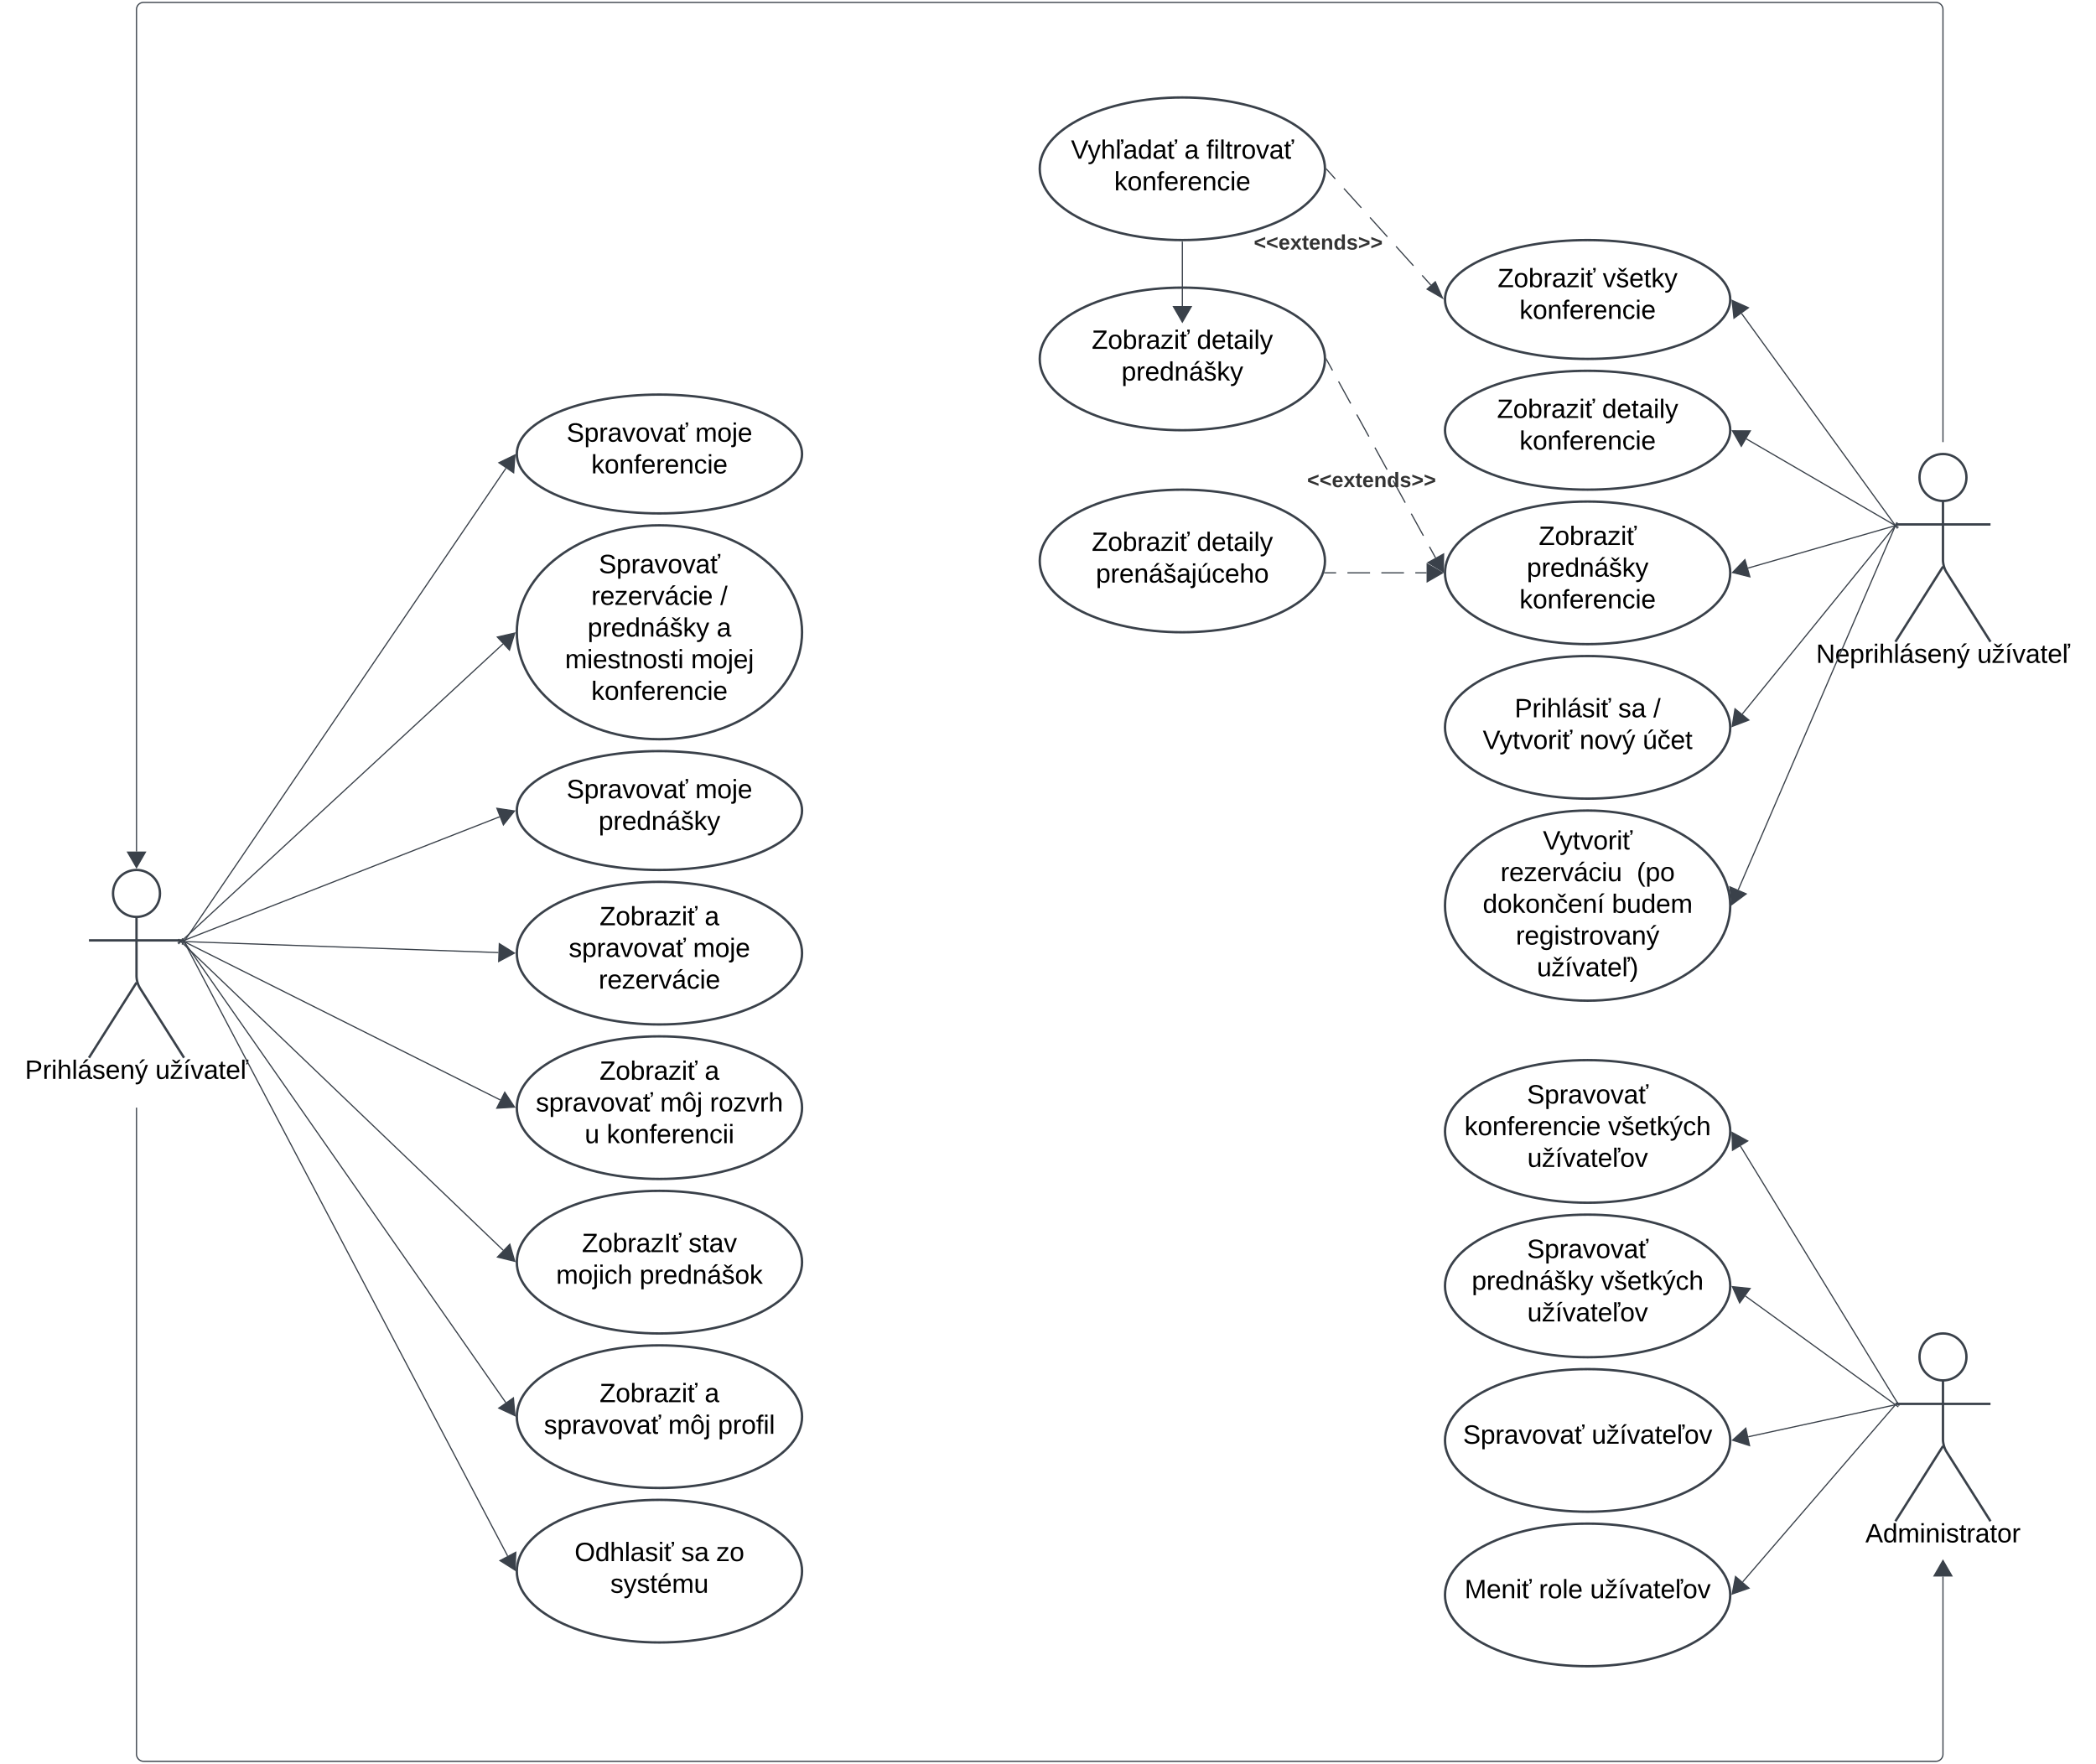 <svg xmlns="http://www.w3.org/2000/svg" xmlns:xlink="http://www.w3.org/1999/xlink" xmlns:lucid="lucid" width="1763.62" height="1484"><g transform="translate(-65.142 -468)" lucid:page-tab-id="0_0"><path d="M1521 720c0 27.6-53.73 50-120 50-66.27 0-120-22.4-120-50s53.73-50 120-50c66.27 0 120 22.4 120 50z" stroke="#3a414a" stroke-width="2" fill-opacity="0"/><use xlink:href="#a" transform="matrix(1,0,0,1,1281,670) translate(44.326 39.653)"/><use xlink:href="#b" transform="matrix(1,0,0,1,1281,670) translate(132.721 39.653)"/><use xlink:href="#c" transform="matrix(1,0,0,1,1281,670) translate(62.659 66.319)"/><path d="M199.75 1219.75c0 10.9-8.84 19.75-19.75 19.75-10.9 0-19.75-8.84-19.75-19.75 0-10.9 8.84-19.75 19.75-19.75 10.9 0 19.75 8.84 19.75 19.75z" stroke="#3a414a" stroke-width="2" fill-opacity="0"/><path d="M180 1239.5v49.3a20.7 20.7 0 0 0 3.2 11.07L220 1358m-40-63.2l-40 63.2m0-98.75h80" stroke="#3a414a" stroke-width="2" fill="none"/><path d="M140 1206a6 6 0 0 1 6-6h68a6 6 0 0 1 6 6v168a6 6 0 0 1-6 6h-68a6 6 0 0 1-6-6z" fill="none"/><use xlink:href="#d" transform="matrix(1,0,0,1,60,1358) translate(26.142 17.778)"/><use xlink:href="#e" transform="matrix(1,0,0,1,60,1358) translate(135.833 17.778)"/><path d="M180 1400.5V1944a6 6 0 0 0 6 6h1508a6 6 0 0 0 6-6v-149.5M180 1400.5v-.5" stroke="#3a414a" fill="none"/><path d="M1700 1781l7.5 13h-15z" stroke="#3a414a" fill="#3a414a"/><path d="M1719.75 1609.75c0 10.9-8.84 19.75-19.75 19.75-10.9 0-19.75-8.84-19.75-19.75 0-10.9 8.84-19.75 19.75-19.75 10.9 0 19.75 8.84 19.75 19.75z" stroke="#3a414a" stroke-width="2" fill-opacity="0"/><path d="M1700 1629.5v49.3a20.7 20.7 0 0 0 3.2 11.07L1740 1748m-40-63.2l-40 63.2m0-98.75h80" stroke="#3a414a" stroke-width="2" fill="none"/><path d="M1660 1596a6 6 0 0 1 6-6h68a6 6 0 0 1 6 6v168a6 6 0 0 1-6 6h-68a6 6 0 0 1-6-6z" fill="none"/><use xlink:href="#f" transform="matrix(1,0,0,1,1580,1748) translate(54.722 17.778)"/><path d="M1700 839.5V476a6 6 0 0 0-6-6H186a6 6 0 0 0-6 6v708.5M1700 839.5v.5" stroke="#3a414a" fill="none"/><path d="M180 1198l-7.5-13h15z" stroke="#3a414a" fill="#3a414a"/><path d="M1719.75 869.75c0 10.9-8.84 19.75-19.75 19.75-10.9 0-19.75-8.84-19.75-19.75 0-10.9 8.84-19.75 19.75-19.75 10.9 0 19.75 8.84 19.75 19.75z" stroke="#3a414a" stroke-width="2" fill-opacity="0"/><path d="M1700 889.5v49.3a20.7 20.7 0 0 0 3.2 11.07L1740 1008m-40-63.2l-40 63.2m0-98.75h80" stroke="#3a414a" stroke-width="2" fill="none"/><path d="M1660 856a6 6 0 0 1 6-6h68a6 6 0 0 1 6 6v168a6 6 0 0 1-6 6h-68a6 6 0 0 1-6-6z" fill="none"/><use xlink:href="#g" transform="matrix(1,0,0,1,1580,1008) translate(13.21 17.778)"/><use xlink:href="#e" transform="matrix(1,0,0,1,1580,1008) translate(148.765 17.778)"/><path d="M1180 610c0 33.14-53.73 60-120 60-66.27 0-120-26.86-120-60s53.73-60 120-60c66.27 0 120 26.86 120 60z" stroke="#3a414a" stroke-width="2" fill-opacity="0"/><use xlink:href="#h" transform="matrix(1,0,0,1,940,550) translate(26.24 51.528)"/><use xlink:href="#i" transform="matrix(1,0,0,1,940,550) translate(121.672 51.528)"/><use xlink:href="#j" transform="matrix(1,0,0,1,940,550) translate(140.19 51.528)"/><use xlink:href="#k" transform="matrix(1,0,0,1,940,550) translate(62.659 78.194)"/><path d="M1659.7 909.85l-129.2-178.12" stroke="#3a414a" fill="none"/><path d="M1660 910.25h.6l1.55 2.15-.77.56-2.07-2.85.7-.48z" stroke="#3a414a" stroke-width=".05" fill="#3a414a"/><path d="M1522.6 720.8l13.7 6.12-12.16 8.8z" stroke="#3a414a" fill="#3a414a"/><path d="M1269.04 707.82l-7.3-8.12m-7.32-8.12l-14.62-16.24m-7.3-8.12l-14.62-16.24m-7.3-8.13l-14.63-16.24m-7.3-8.1l-7.32-8.13" stroke="#3a414a" fill="none"/><path d="M1278.92 718.8l-13-7.5 6.9-6.2z" stroke="#3a414a" fill="#3a414a"/><path d="M1181.7 610.06l-.7.64V609.27z" stroke="#3a414a" stroke-width=".05" fill="#3a414a"/><use xlink:href="#l" transform="matrix(1,0,0,1,1120.12,663.77) translate(0 14.222)"/><path d="M1521 830c0 27.6-53.73 50-120 50-66.27 0-120-22.4-120-50s53.73-50 120-50c66.27 0 120 22.4 120 50z" stroke="#3a414a" stroke-width="2" fill-opacity="0"/><use xlink:href="#m" transform="matrix(1,0,0,1,1281,780) translate(43.77 39.653)"/><use xlink:href="#n" transform="matrix(1,0,0,1,1281,780) translate(132.165 39.653)"/><use xlink:href="#k" transform="matrix(1,0,0,1,1281,780) translate(62.659 66.319)"/><path d="M1521 950c0 33.14-53.73 60-120 60-66.27 0-120-26.86-120-60s53.73-60 120-60c66.27 0 120 26.86 120 60z" stroke="#3a414a" stroke-width="2" fill-opacity="0"/><use xlink:href="#o" transform="matrix(1,0,0,1,1281,890) translate(78.894 36.528)"/><use xlink:href="#p" transform="matrix(1,0,0,1,1281,890) translate(68.801 63.194)"/><use xlink:href="#k" transform="matrix(1,0,0,1,1281,890) translate(62.659 89.861)"/><path d="M1659.57 910l-125.04-72.72" stroke="#3a414a" fill="none"/><path d="M1660 909.7v.55h.94l1.9 1.1-.48.82-3.04-1.77.48-.82z" stroke="#3a414a" stroke-width=".05" fill="#3a414a"/><path d="M1522.87 830.5l15 .05-7.55 12.97z" stroke="#3a414a" fill="#3a414a"/><path d="M1659.52 910.4l-123.6 35.6" stroke="#3a414a" fill="none"/><path d="M1660 910.25h1.72l-2.08.6-.26-.9.62-.2z" stroke="#3a414a" stroke-width=".05" fill="#3a414a"/><path d="M1522.96 949.72l10.4-10.8 4.16 14.42z" stroke="#3a414a" fill="#3a414a"/><path d="M1180 770c0 33.14-53.73 60-120 60-66.27 0-120-26.86-120-60s53.73-60 120-60c66.27 0 120 26.86 120 60z" stroke="#3a414a" stroke-width="2" fill-opacity="0"/><use xlink:href="#m" transform="matrix(1,0,0,1,940,710) translate(43.77 51.528)"/><use xlink:href="#n" transform="matrix(1,0,0,1,940,710) translate(132.165 51.528)"/><use xlink:href="#q" transform="matrix(1,0,0,1,940,710) translate(68.801 78.194)"/><path d="M1181.24 770.44l5.1 9.27m5.1 9.28l10.2 18.54m5.1 9.27l10.2 18.53m5.1 9.27l10.2 18.54m5.1 9.27l10.18 18.55m5.1 9.27l10.2 18.54m5.1 9.27l5.1 9.27" stroke="#3a414a" fill="none"/><path d="M1181.66 770.22l-.67.37v-1.27l-.02-.36z" stroke="#3a414a" stroke-width=".05" fill="#3a414a"/><path d="M1279.52 949.12l-12.83-7.76 13.13-7.23z" stroke="#3a414a" fill="#3a414a"/><path d="M1160 864.67a6 6 0 0 1 6-6h106.5a6 6 0 0 1 6 6V884a6 6 0 0 1-6 6H1166a6 6 0 0 1-6-6z" fill-opacity="0"/><use xlink:href="#l" transform="matrix(1,0,0,1,1165,863.667) translate(0 14.222)"/><path d="M1180 940c0 33.14-53.73 60-120 60-66.27 0-120-26.86-120-60s53.73-60 120-60c66.27 0 120 26.86 120 60z" stroke="#3a414a" stroke-width="2" fill-opacity="0"/><use xlink:href="#m" transform="matrix(1,0,0,1,940,880) translate(43.77 51.528)"/><use xlink:href="#n" transform="matrix(1,0,0,1,940,880) translate(132.165 51.528)"/><use xlink:href="#r" transform="matrix(1,0,0,1,940,880) translate(47.227 78.194)"/><path d="M1179.9 950h9.5m9.5 0h19.04m9.5 0h19.04m9.52 0h9.5" stroke="#3a414a" fill="none"/><path d="M1179.9 950.48h-.67l.3-.96h.37z" stroke="#3a414a" stroke-width=".05" fill="#3a414a"/><path d="M1279 950l-13 7.5v-15z" stroke="#3a414a" fill="#3a414a"/><path d="M1521 1080c0 33.14-53.73 60-120 60-66.27 0-120-26.86-120-60s53.73-60 120-60c66.27 0 120 26.86 120 60z" stroke="#3a414a" stroke-width="2" fill-opacity="0"/><use xlink:href="#s" transform="matrix(1,0,0,1,1281,1020) translate(58.554 51.528)"/><use xlink:href="#t" transform="matrix(1,0,0,1,1281,1020) translate(145.653 51.528)"/><use xlink:href="#u" transform="matrix(1,0,0,1,1281,1020) translate(175.283 51.528)"/><use xlink:href="#v" transform="matrix(1,0,0,1,1281,1020) translate(31.733 78.194)"/><use xlink:href="#w" transform="matrix(1,0,0,1,1281,1020) translate(113.215 78.194)"/><use xlink:href="#x" transform="matrix(1,0,0,1,1281,1020) translate(166.301 78.194)"/><path d="M1531.14 1068.76l128.54-158.12" stroke="#3a414a" fill="none"/><path d="M1522.63 1079.22l2.38-14.8 11.64 9.45z" stroke="#3a414a" fill="#3a414a"/><path d="M1660 910.25h.6l-.55.7-.74-.6.7-.85zm2.26-2.03l-.02.03H1661l.52-.63z" stroke="#3a414a" stroke-width=".05" fill="#3a414a"/><path d="M740 1660c0 33.14-53.73 60-120 60-66.27 0-120-26.86-120-60s53.73-60 120-60c66.27 0 120 26.86 120 60z" stroke="#3a414a" stroke-width="2" fill-opacity="0"/><use xlink:href="#y" transform="matrix(1,0,0,1,500,1600) translate(69.635 47.778)"/><use xlink:href="#z" transform="matrix(1,0,0,1,500,1600) translate(158.03 47.778)"/><use xlink:href="#A" transform="matrix(1,0,0,1,500,1600) translate(22.814 74.444)"/><use xlink:href="#B" transform="matrix(1,0,0,1,500,1600) translate(127.382 74.444)"/><use xlink:href="#C" transform="matrix(1,0,0,1,500,1600) translate(169.233 74.444)"/><path d="M740 1790c0 33.14-53.73 60-120 60-66.27 0-120-26.86-120-60s53.73-60 120-60c66.27 0 120 26.86 120 60z" stroke="#3a414a" stroke-width="2" fill-opacity="0"/><use xlink:href="#D" transform="matrix(1,0,0,1,500,1730) translate(48.616 51.528)"/><use xlink:href="#t" transform="matrix(1,0,0,1,500,1730) translate(138.307 51.528)"/><use xlink:href="#E" transform="matrix(1,0,0,1,500,1730) translate(167.937 51.528)"/><use xlink:href="#F" transform="matrix(1,0,0,1,500,1730) translate(78.678 78.194)"/><path d="M1521 1230c0 44.18-53.73 80-120 80-66.27 0-120-35.82-120-80s53.73-80 120-80c66.27 0 120 35.82 120 80z" stroke="#3a414a" stroke-width="2" fill-opacity="0"/><use xlink:href="#G" transform="matrix(1,0,0,1,1281,1150) translate(82.351 32.778)"/><use xlink:href="#H" transform="matrix(1,0,0,1,1281,1150) translate(46.672 59.444)"/><use xlink:href="#I" transform="matrix(1,0,0,1,1281,1150) translate(161.301 59.444)"/><use xlink:href="#J" transform="matrix(1,0,0,1,1281,1150) translate(31.764 86.111)"/><use xlink:href="#K" transform="matrix(1,0,0,1,1281,1150) translate(140.406 86.111)"/><use xlink:href="#L" transform="matrix(1,0,0,1,1281,1150) translate(59.604 112.778)"/><use xlink:href="#M" transform="matrix(1,0,0,1,1281,1150) translate(77.32 139.444)"/><path d="M1527.74 1216.7l132.06-306" stroke="#3a414a" fill="none"/><path d="M1522.4 1229.08l-1.74-14.9 13.77 5.95z" stroke="#3a414a" fill="#3a414a"/><path d="M1660 910.25h.52l-.3.66-.86-.37.64-1.48zm1.63-2.57l-.25.57h-1.03l.4-.94z" stroke="#3a414a" stroke-width=".05" fill="#3a414a"/><path d="M490.7 1648.12l-270.4-387.46" stroke="#3a414a" fill="none"/><path d="M498.43 1659.18l-13.6-6.36 12.3-8.6z" stroke="#3a414a" fill="#3a414a"/><path d="M220.68 1260.4l-.78.54-.48-.7h.58v-.82zm-2.66-2.15l-.13-.2.77-.53.5.73z" stroke="#3a414a" stroke-width=".05" fill="#3a414a"/><path d="M492.25 1777.18l-272.02-516.5" stroke="#3a414a" fill="none"/><path d="M498.53 1789.12l-12.68-8 13.27-7z" stroke="#3a414a" fill="#3a414a"/><path d="M220.66 1260.48l-.84.44-.36-.67h.54v-1.02zm-2.25-2.23l-.22-.43.84-.45.46.88z" stroke="#3a414a" stroke-width=".05" fill="#3a414a"/><path d="M740 850c0 27.6-53.73 50-120 50-66.27 0-120-22.4-120-50s53.73-50 120-50c66.27 0 120 22.4 120 50z" stroke="#3a414a" stroke-width="2" fill-opacity="0"/><use xlink:href="#N" transform="matrix(1,0,0,1,500,800) translate(41.857 39.653)"/><use xlink:href="#O" transform="matrix(1,0,0,1,500,800) translate(150.128 39.653)"/><use xlink:href="#k" transform="matrix(1,0,0,1,500,800) translate(62.659 66.319)"/><path d="M740 1000c0 49.7-53.73 90-120 90-66.27 0-120-40.3-120-90s53.73-90 120-90c66.27 0 120 40.3 120 90z" stroke="#3a414a" stroke-width="2" fill-opacity="0"/><use xlink:href="#P" transform="matrix(1,0,0,1,500,910) translate(68.956 40.278)"/><use xlink:href="#Q" transform="matrix(1,0,0,1,500,910) translate(62.69 66.944)"/><use xlink:href="#u" transform="matrix(1,0,0,1,500,910) translate(171.147 66.944)"/><use xlink:href="#R" transform="matrix(1,0,0,1,500,910) translate(59.542 93.611)"/><use xlink:href="#z" transform="matrix(1,0,0,1,500,910) translate(168.122 93.611)"/><use xlink:href="#S" transform="matrix(1,0,0,1,500,910) translate(40.561 120.278)"/><use xlink:href="#T" transform="matrix(1,0,0,1,500,910) translate(146.548 120.278)"/><use xlink:href="#k" transform="matrix(1,0,0,1,500,910) translate(62.659 146.944)"/><path d="M740 1150c0 27.6-53.73 50-120 50-66.27 0-120-22.4-120-50s53.73-50 120-50c66.27 0 120 22.4 120 50z" stroke="#3a414a" stroke-width="2" fill-opacity="0"/><use xlink:href="#N" transform="matrix(1,0,0,1,500,1100) translate(41.857 39.653)"/><use xlink:href="#O" transform="matrix(1,0,0,1,500,1100) translate(150.128 39.653)"/><use xlink:href="#U" transform="matrix(1,0,0,1,500,1100) translate(68.801 66.319)"/><path d="M740 1530c0 33.14-53.73 60-120 60-66.27 0-120-26.86-120-60s53.73-60 120-60c66.27 0 120 26.86 120 60z" stroke="#3a414a" stroke-width="2" fill-opacity="0"/><use xlink:href="#V" transform="matrix(1,0,0,1,500,1470) translate(54.789 51.528)"/><use xlink:href="#W" transform="matrix(1,0,0,1,500,1470) translate(144.48 51.528)"/><use xlink:href="#X" transform="matrix(1,0,0,1,500,1470) translate(33.091 78.194)"/><use xlink:href="#Y" transform="matrix(1,0,0,1,500,1470) translate(103.277 78.194)"/><path d="M740 1270c0 33.14-53.73 60-120 60-66.27 0-120-26.86-120-60s53.73-60 120-60c66.27 0 120 26.86 120 60z" stroke="#3a414a" stroke-width="2" fill-opacity="0"/><g><use xlink:href="#y" transform="matrix(1,0,0,1,500,1210) translate(69.635 36.528)"/><use xlink:href="#z" transform="matrix(1,0,0,1,500,1210) translate(158.03 36.528)"/><use xlink:href="#A" transform="matrix(1,0,0,1,500,1210) translate(43.709 63.194)"/><use xlink:href="#O" transform="matrix(1,0,0,1,500,1210) translate(148.277 63.194)"/><use xlink:href="#Z" transform="matrix(1,0,0,1,500,1210) translate(68.863 89.861)"/></g><path d="M740 1400c0 33.14-53.73 60-120 60-66.27 0-120-26.86-120-60s53.73-60 120-60c66.27 0 120 26.86 120 60z" stroke="#3a414a" stroke-width="2" fill-opacity="0"/><g><use xlink:href="#y" transform="matrix(1,0,0,1,500,1340) translate(69.635 36.528)"/><use xlink:href="#z" transform="matrix(1,0,0,1,500,1340) translate(158.03 36.528)"/><use xlink:href="#A" transform="matrix(1,0,0,1,500,1340) translate(15.993 63.194)"/><use xlink:href="#B" transform="matrix(1,0,0,1,500,1340) translate(120.561 63.194)"/><use xlink:href="#aa" transform="matrix(1,0,0,1,500,1340) translate(162.412 63.194)"/><use xlink:href="#ab" transform="matrix(1,0,0,1,500,1340) translate(57.135 89.861)"/><use xlink:href="#ac" transform="matrix(1,0,0,1,500,1340) translate(75.653 89.861)"/></g><path d="M488.54 1519.98l-270.8-259.38" stroke="#3a414a" fill="none"/><path d="M498.28 1529.3l-14.57-3.56 10.38-10.83z" stroke="#3a414a" fill="#3a414a"/><path d="M217.76 1260.6l-2.53-2.42M486.04 1393.5l-265.6-133.03" stroke="#3a414a" fill="none"/><path d="M498.1 1399.55l-14.97.9 6.72-13.42z" stroke="#3a414a" fill="#3a414a"/><path d="M220.67 1260.06l-.42.84-1.3-.65H220v-.53z" stroke="#3a414a" stroke-width=".05" fill="#3a414a"/><path d="M484.52 1269.5l-264.02-9.23" stroke="#3a414a" fill="none"/><path d="M498 1269.96l-13.24 7.05.52-14.98z" stroke="#3a414a" fill="#3a414a"/><path d="M220.53 1259.8l-.03.94-3.5-.12v-.37h3v-.47z" stroke="#3a414a" stroke-width=".05" fill="#3a414a"/><path d="M485.5 1155.28l-267.64 104.8" stroke="#3a414a" fill="none"/><path d="M498.07 1150.37l-9.36 11.7-5.46-13.95z" stroke="#3a414a" fill="#3a414a"/><path d="M217.87 1260.06l-3.27 1.28M488.36 1009.84l-270.6 250.07" stroke="#3a414a" fill="none"/><path d="M498.27 1000.68l-4.45 14.32-10.2-11z" stroke="#3a414a" fill="#3a414a"/><path d="M217.77 1259.9l-2.58 2.4M490.85 861.98l-270.57 397.86" stroke="#3a414a" fill="none"/><path d="M498.44 850.83l-1.1 14.96-12.4-8.45z" stroke="#3a414a" fill="#3a414a"/><path d="M220.68 1260.1l-1.97 2.9-.78-.54 1.5-2.2h.58v-.63z" stroke="#3a414a" stroke-width=".05" fill="#3a414a"/><path d="M1521 1680c0 33.14-53.73 60-120 60-66.27 0-120-26.86-120-60s53.73-60 120-60c66.27 0 120 26.86 120 60z" stroke="#3a414a" stroke-width="2" fill-opacity="0"/><g><use xlink:href="#N" transform="matrix(1,0,0,1,1281,1620) translate(15.128 62.778)"/><use xlink:href="#ad" transform="matrix(1,0,0,1,1281,1620) translate(123.4 62.778)"/></g><path d="M1521 1810c0 33.14-53.73 60-120 60-66.27 0-120-26.86-120-60s53.73-60 120-60c66.27 0 120 26.86 120 60z" stroke="#3a414a" stroke-width="2" fill-opacity="0"/><g><use xlink:href="#ae" transform="matrix(1,0,0,1,1281,1750) translate(16.456 62.778)"/><use xlink:href="#af" transform="matrix(1,0,0,1,1281,1750) translate(78.986 62.778)"/><use xlink:href="#ad" transform="matrix(1,0,0,1,1281,1750) translate(122.073 62.778)"/></g><path d="M1521 1550c0 33.14-53.73 60-120 60-66.27 0-120-26.86-120-60s53.73-60 120-60c66.27 0 120 26.86 120 60z" stroke="#3a414a" stroke-width="2" fill-opacity="0"/><g><use xlink:href="#P" transform="matrix(1,0,0,1,1281,1490) translate(68.956 36.528)"/><use xlink:href="#R" transform="matrix(1,0,0,1,1281,1490) translate(22.505 63.194)"/><use xlink:href="#ag" transform="matrix(1,0,0,1,1281,1490) translate(131.085 63.194)"/><use xlink:href="#ad" transform="matrix(1,0,0,1,1281,1490) translate(69.264 89.861)"/></g><path d="M1521 1420c0 33.14-53.73 60-120 60-66.27 0-120-26.86-120-60s53.73-60 120-60c66.27 0 120 26.86 120 60z" stroke="#3a414a" stroke-width="2" fill-opacity="0"/><g><use xlink:href="#P" transform="matrix(1,0,0,1,1281,1360) translate(68.956 36.528)"/><use xlink:href="#ah" transform="matrix(1,0,0,1,1281,1360) translate(16.363 63.194)"/><use xlink:href="#ag" transform="matrix(1,0,0,1,1281,1360) translate(137.227 63.194)"/><use xlink:href="#ad" transform="matrix(1,0,0,1,1281,1360) translate(69.264 89.861)"/></g><path d="M1529.56 1432.36l131.78 215.46" stroke="#3a414a" fill="none"/><path d="M1522.52 1420.85l13.18 7.17-12.8 7.83z" stroke="#3a414a" fill="#3a414a"/><path d="M1661.33 1647.8l1.84 3M1533.73 1558.5l125.87 91.2" stroke="#3a414a" fill="none"/><path d="M1522.8 1550.6l14.93 1.54-8.8 12.14z" stroke="#3a414a" fill="#3a414a"/><path d="M1660 1649.4v.85h1.15l1.56 1.13-.55.76-2.84-2.06.56-.77z" stroke="#3a414a" stroke-width=".05" fill="#3a414a"/><path d="M1536.16 1676.92l123.35-26.8" stroke="#3a414a" fill="none"/><path d="M1522.98 1679.8l11.1-10.1 3.18 14.66z" stroke="#3a414a" fill="#3a414a"/><path d="M1660 1650.25h1.1l-1.5.32-.2-.92.6-.14z" stroke="#3a414a" stroke-width=".05" fill="#3a414a"/><path d="M1531.46 1799.03l128.2-148.65" stroke="#3a414a" fill="none"/><path d="M1522.65 1809.24l2.8-14.73 11.37 9.8z" stroke="#3a414a" fill="#3a414a"/><path d="M1660 1650.25h.4l-.38.45-.7-.62.68-.8zm2.32-2.2l-.18.2h-1.26l.72-.83z" stroke="#3a414a" stroke-width=".05" fill="#3a414a"/><path d="M1060 671.5v54" stroke="#3a414a" fill="none"/><path d="M1060 671h.47v.5h-.94v-.5z" stroke="#3a414a" stroke-width=".05" fill="#3a414a"/><path d="M1060 739l-7.5-13h15z" stroke="#3a414a" fill="#3a414a"/><defs><path d="M209 0H11v-25l151-195H24v-28h176v25L50-27h159V0" id="ai"/><path d="M100-194c62-1 85 37 85 99 1 63-27 99-86 99S16-35 15-95c0-66 28-99 85-99zM99-20c44 1 53-31 53-75 0-43-8-75-51-75s-53 32-53 75 10 74 51 75" id="aj"/><path d="M115-194c53 0 69 39 70 98 0 66-23 100-70 100C84 3 66-7 56-30L54 0H23l1-261h32v101c10-23 28-34 59-34zm-8 174c40 0 45-34 45-75 0-40-5-75-45-74-42 0-51 32-51 76 0 43 10 73 51 73" id="ak"/><path d="M114-163C36-179 61-72 57 0H25l-1-190h30c1 12-1 29 2 39 6-27 23-49 58-41v29" id="al"/><path d="M141-36C126-15 110 5 73 4 37 3 15-17 15-53c-1-64 63-63 125-63 3-35-9-54-41-54-24 1-41 7-42 31l-33-3c5-37 33-52 76-52 45 0 72 20 72 64v82c-1 20 7 32 28 27v20c-31 9-61-2-59-35zM48-53c0 20 12 33 32 33 41-3 63-29 60-74-43 2-92-5-92 41" id="am"/><path d="M9 0v-24l116-142H16v-24h144v24L44-24h123V0H9" id="an"/><path d="M24-231v-30h32v30H24zM24 0v-190h32V0H24" id="ao"/><path d="M138-261c1 28-2 49-15 63h-20c8-9 16-20 16-34h-15v-29h34zM59-47c-2 24 18 29 38 22v24C64 9 27 4 27-40v-127H5v-23h24l9-43h21v43h35v23H59v120" id="ap"/><g id="a"><use transform="matrix(0.062,0,0,0.062,0,0)" xlink:href="#ai"/><use transform="matrix(0.062,0,0,0.062,13.519,0)" xlink:href="#aj"/><use transform="matrix(0.062,0,0,0.062,25.864,0)" xlink:href="#ak"/><use transform="matrix(0.062,0,0,0.062,38.21,0)" xlink:href="#al"/><use transform="matrix(0.062,0,0,0.062,45.556,0)" xlink:href="#am"/><use transform="matrix(0.062,0,0,0.062,57.901,0)" xlink:href="#an"/><use transform="matrix(0.062,0,0,0.062,69.012,0)" xlink:href="#ao"/><use transform="matrix(0.062,0,0,0.062,73.889,0)" xlink:href="#ap"/></g><path d="M108 0H70L1-190h34L89-25l56-165h34" id="aq"/><path d="M135-143c-3-34-86-38-87 0 15 53 115 12 119 90S17 21 10-45l28-5c4 36 97 45 98 0-10-56-113-15-118-90-4-57 82-63 122-42 12 7 21 19 24 35zm-28-68H71c-13-18-31-30-41-51 32-2 39 20 59 30 19-10 26-32 57-30-9 21-27 33-39 51" id="ar"/><path d="M100-194c63 0 86 42 84 106H49c0 40 14 67 53 68 26 1 43-12 49-29l28 8c-11 28-37 45-77 45C44 4 14-33 15-96c1-61 26-98 85-98zm52 81c6-60-76-77-97-28-3 7-6 17-6 28h103" id="as"/><path d="M59-47c-2 24 18 29 38 22v24C64 9 27 4 27-40v-127H5v-23h24l9-43h21v43h35v23H59v120" id="at"/><path d="M143 0L79-87 56-68V0H24v-261h32v163l83-92h37l-77 82L181 0h-38" id="au"/><path d="M179-190L93 31C79 59 56 82 12 73V49c39 6 53-20 64-50L1-190h34L92-34l54-156h33" id="av"/><g id="b"><use transform="matrix(0.062,0,0,0.062,0,0)" xlink:href="#aq"/><use transform="matrix(0.062,0,0,0.062,11.111,0)" xlink:href="#ar"/><use transform="matrix(0.062,0,0,0.062,22.222,0)" xlink:href="#as"/><use transform="matrix(0.062,0,0,0.062,34.568,0)" xlink:href="#at"/><use transform="matrix(0.062,0,0,0.062,40.741,0)" xlink:href="#au"/><use transform="matrix(0.062,0,0,0.062,51.852,0)" xlink:href="#av"/></g><path d="M117-194c89-4 53 116 60 194h-32v-121c0-31-8-49-39-48C34-167 62-67 57 0H25l-1-190h30c1 10-1 24 2 32 11-22 29-35 61-36" id="aw"/><path d="M101-234c-31-9-42 10-38 44h38v23H63V0H32v-167H5v-23h27c-7-52 17-82 69-68v24" id="ax"/><path d="M96-169c-40 0-48 33-48 73s9 75 48 75c24 0 41-14 43-38l32 2c-6 37-31 61-74 61-59 0-76-41-82-99-10-93 101-131 147-64 4 7 5 14 7 22l-32 3c-4-21-16-35-41-35" id="ay"/><g id="c"><use transform="matrix(0.062,0,0,0.062,0,0)" xlink:href="#au"/><use transform="matrix(0.062,0,0,0.062,11.111,0)" xlink:href="#aj"/><use transform="matrix(0.062,0,0,0.062,23.457,0)" xlink:href="#aw"/><use transform="matrix(0.062,0,0,0.062,35.802,0)" xlink:href="#ax"/><use transform="matrix(0.062,0,0,0.062,41.975,0)" xlink:href="#as"/><use transform="matrix(0.062,0,0,0.062,54.321,0)" xlink:href="#al"/><use transform="matrix(0.062,0,0,0.062,61.667,0)" xlink:href="#as"/><use transform="matrix(0.062,0,0,0.062,74.012,0)" xlink:href="#aw"/><use transform="matrix(0.062,0,0,0.062,86.358,0)" xlink:href="#ay"/><use transform="matrix(0.062,0,0,0.062,97.469,0)" xlink:href="#ao"/><use transform="matrix(0.062,0,0,0.062,102.346,0)" xlink:href="#as"/></g><path d="M30-248c87 1 191-15 191 75 0 78-77 80-158 76V0H30v-248zm33 125c57 0 124 11 124-50 0-59-68-47-124-48v98" id="az"/><path d="M106-169C34-169 62-67 57 0H25v-261h32l-1 103c12-21 28-36 61-36 89 0 53 116 60 194h-32v-121c2-32-8-49-39-48" id="aA"/><path d="M24 0v-261h32V0H24" id="aB"/><path d="M141-36C126-15 110 5 73 4 37 3 15-17 15-53c-1-64 63-63 125-63 3-35-9-54-41-54-24 1-41 7-42 31l-33-3c5-37 33-52 76-52 45 0 72 20 72 64v82c-1 20 7 32 28 27v20c-31 9-61-2-59-35zM48-53c0 20 12 33 32 33 41-3 63-29 60-74-43 2-92-5-92 41zm25-158c8-23 27-35 38-54h36v5l-58 49H73" id="aC"/><path d="M135-143c-3-34-86-38-87 0 15 53 115 12 119 90S17 21 10-45l28-5c4 36 97 45 98 0-10-56-113-15-118-90-4-57 82-63 122-42 12 7 21 19 24 35" id="aD"/><path d="M179-190L93 31C79 59 56 82 12 73V49c39 6 53-20 64-50L1-190h34L92-34l54-156h33zM63-211c8-23 27-35 38-54h36v5l-58 49H63" id="aE"/><g id="d"><use transform="matrix(0.062,0,0,0.062,0,0)" xlink:href="#az"/><use transform="matrix(0.062,0,0,0.062,14.815,0)" xlink:href="#al"/><use transform="matrix(0.062,0,0,0.062,22.16,0)" xlink:href="#ao"/><use transform="matrix(0.062,0,0,0.062,27.037,0)" xlink:href="#aA"/><use transform="matrix(0.062,0,0,0.062,39.383,0)" xlink:href="#aB"/><use transform="matrix(0.062,0,0,0.062,44.259,0)" xlink:href="#aC"/><use transform="matrix(0.062,0,0,0.062,56.605,0)" xlink:href="#aD"/><use transform="matrix(0.062,0,0,0.062,67.716,0)" xlink:href="#as"/><use transform="matrix(0.062,0,0,0.062,80.062,0)" xlink:href="#aw"/><use transform="matrix(0.062,0,0,0.062,92.407,0)" xlink:href="#aE"/></g><path d="M84 4C-5 8 30-112 23-190h32v120c0 31 7 50 39 49 72-2 45-101 50-169h31l1 190h-30c-1-10 1-25-2-33-11 22-28 36-60 37" id="aF"/><path d="M9 0v-24l116-142H16v-24h144v24L44-24h123V0H9zm95-211H68c-13-18-31-30-41-51 32-2 39 20 59 30 19-10 26-32 57-30-9 21-27 33-39 51" id="aG"/><path d="M34 0v-190h32V0H34zM24-211c8-23 27-35 38-54h36v5l-58 49H24" id="aH"/><path d="M108-261c1 28-1 50-14 63H73c8-9 16-20 17-34H74v-29h34zM24 0v-261h32V0H24" id="aI"/><g id="e"><use transform="matrix(0.062,0,0,0.062,0,0)" xlink:href="#aF"/><use transform="matrix(0.062,0,0,0.062,12.346,0)" xlink:href="#aG"/><use transform="matrix(0.062,0,0,0.062,23.457,0)" xlink:href="#aH"/><use transform="matrix(0.062,0,0,0.062,29.63,0)" xlink:href="#aq"/><use transform="matrix(0.062,0,0,0.062,40.741,0)" xlink:href="#am"/><use transform="matrix(0.062,0,0,0.062,53.086,0)" xlink:href="#at"/><use transform="matrix(0.062,0,0,0.062,59.259,0)" xlink:href="#as"/><use transform="matrix(0.062,0,0,0.062,71.605,0)" xlink:href="#aI"/></g><path d="M205 0l-28-72H64L36 0H1l101-248h38L239 0h-34zm-38-99l-47-123c-12 45-31 82-46 123h93" id="aJ"/><path d="M85-194c31 0 48 13 60 33l-1-100h32l1 261h-30c-2-10 0-23-3-31C134-8 116 4 85 4 32 4 16-35 15-94c0-66 23-100 70-100zm9 24c-40 0-46 34-46 75 0 40 6 74 45 74 42 0 51-32 51-76 0-42-9-74-50-73" id="aK"/><path d="M210-169c-67 3-38 105-44 169h-31v-121c0-29-5-50-35-48C34-165 62-65 56 0H25l-1-190h30c1 10-1 24 2 32 10-44 99-50 107 0 11-21 27-35 58-36 85-2 47 119 55 194h-31v-121c0-29-5-49-35-48" id="aL"/><g id="f"><use transform="matrix(0.062,0,0,0.062,0,0)" xlink:href="#aJ"/><use transform="matrix(0.062,0,0,0.062,14.815,0)" xlink:href="#aK"/><use transform="matrix(0.062,0,0,0.062,27.16,0)" xlink:href="#aL"/><use transform="matrix(0.062,0,0,0.062,45.617,0)" xlink:href="#ao"/><use transform="matrix(0.062,0,0,0.062,50.494,0)" xlink:href="#aw"/><use transform="matrix(0.062,0,0,0.062,62.84,0)" xlink:href="#ao"/><use transform="matrix(0.062,0,0,0.062,67.716,0)" xlink:href="#aD"/><use transform="matrix(0.062,0,0,0.062,78.827,0)" xlink:href="#at"/><use transform="matrix(0.062,0,0,0.062,85,0)" xlink:href="#al"/><use transform="matrix(0.062,0,0,0.062,92.346,0)" xlink:href="#am"/><use transform="matrix(0.062,0,0,0.062,104.691,0)" xlink:href="#at"/><use transform="matrix(0.062,0,0,0.062,110.864,0)" xlink:href="#aj"/><use transform="matrix(0.062,0,0,0.062,123.21,0)" xlink:href="#al"/></g><path d="M190 0L58-211 59 0H30v-248h39L202-35l-2-213h31V0h-41" id="aM"/><path d="M115-194c55 1 70 41 70 98S169 2 115 4C84 4 66-9 55-30l1 105H24l-1-265h31l2 30c10-21 28-34 59-34zm-8 174c40 0 45-34 45-75s-6-73-45-74c-42 0-51 32-51 76 0 43 10 73 51 73" id="aN"/><g id="g"><use transform="matrix(0.062,0,0,0.062,0,0)" xlink:href="#aM"/><use transform="matrix(0.062,0,0,0.062,15.988,0)" xlink:href="#as"/><use transform="matrix(0.062,0,0,0.062,28.333,0)" xlink:href="#aN"/><use transform="matrix(0.062,0,0,0.062,40.679,0)" xlink:href="#al"/><use transform="matrix(0.062,0,0,0.062,48.025,0)" xlink:href="#ao"/><use transform="matrix(0.062,0,0,0.062,52.901,0)" xlink:href="#aA"/><use transform="matrix(0.062,0,0,0.062,65.247,0)" xlink:href="#aB"/><use transform="matrix(0.062,0,0,0.062,70.123,0)" xlink:href="#aC"/><use transform="matrix(0.062,0,0,0.062,82.469,0)" xlink:href="#aD"/><use transform="matrix(0.062,0,0,0.062,93.58,0)" xlink:href="#as"/><use transform="matrix(0.062,0,0,0.062,105.926,0)" xlink:href="#aw"/><use transform="matrix(0.062,0,0,0.062,118.272,0)" xlink:href="#aE"/></g><path d="M137 0h-34L2-248h35l83 218 83-218h36" id="aO"/><g id="h"><use transform="matrix(0.062,0,0,0.062,0,0)" xlink:href="#aO"/><use transform="matrix(0.062,0,0,0.062,14.012,0)" xlink:href="#av"/><use transform="matrix(0.062,0,0,0.062,25.123,0)" xlink:href="#aA"/><use transform="matrix(0.062,0,0,0.062,37.469,0)" xlink:href="#aI"/><use transform="matrix(0.062,0,0,0.062,43.889,0)" xlink:href="#am"/><use transform="matrix(0.062,0,0,0.062,56.235,0)" xlink:href="#aK"/><use transform="matrix(0.062,0,0,0.062,68.58,0)" xlink:href="#am"/><use transform="matrix(0.062,0,0,0.062,80.926,0)" xlink:href="#ap"/></g><use transform="matrix(0.062,0,0,0.062,0,0)" xlink:href="#am" id="i"/><g id="j"><use transform="matrix(0.062,0,0,0.062,0,0)" xlink:href="#ax"/><use transform="matrix(0.062,0,0,0.062,6.173,0)" xlink:href="#ao"/><use transform="matrix(0.062,0,0,0.062,11.049,0)" xlink:href="#aB"/><use transform="matrix(0.062,0,0,0.062,15.926,0)" xlink:href="#at"/><use transform="matrix(0.062,0,0,0.062,22.099,0)" xlink:href="#al"/><use transform="matrix(0.062,0,0,0.062,29.444,0)" xlink:href="#aj"/><use transform="matrix(0.062,0,0,0.062,41.79,0)" xlink:href="#aq"/><use transform="matrix(0.062,0,0,0.062,52.901,0)" xlink:href="#am"/><use transform="matrix(0.062,0,0,0.062,65.247,0)" xlink:href="#ap"/></g><g id="k"><use transform="matrix(0.062,0,0,0.062,0,0)" xlink:href="#au"/><use transform="matrix(0.062,0,0,0.062,11.111,0)" xlink:href="#aj"/><use transform="matrix(0.062,0,0,0.062,23.457,0)" xlink:href="#aw"/><use transform="matrix(0.062,0,0,0.062,35.802,0)" xlink:href="#ax"/><use transform="matrix(0.062,0,0,0.062,41.975,0)" xlink:href="#as"/><use transform="matrix(0.062,0,0,0.062,54.321,0)" xlink:href="#al"/><use transform="matrix(0.062,0,0,0.062,61.667,0)" xlink:href="#as"/><use transform="matrix(0.062,0,0,0.062,74.012,0)" xlink:href="#aw"/><use transform="matrix(0.062,0,0,0.062,86.358,0)" xlink:href="#ay"/><use transform="matrix(0.062,0,0,0.062,97.469,0)" xlink:href="#ao"/><use transform="matrix(0.062,0,0,0.062,102.346,0)" xlink:href="#as"/></g><path fill="#333" d="M15-91v-56l181-69v40L49-119l147 57v40" id="aP"/><path fill="#333" d="M185-48c-13 30-37 53-82 52C43 2 14-33 14-96s30-98 90-98c62 0 83 45 84 108H66c0 31 8 55 39 56 18 0 30-7 34-22zm-45-69c5-46-57-63-70-21-2 6-4 13-4 21h74" id="aQ"/><path fill="#333" d="M144 0l-44-69L55 0H2l70-98-66-92h53l41 62 40-62h54l-67 91 71 99h-54" id="aR"/><path fill="#333" d="M115-3C79 11 28 4 28-45v-112H4v-33h27l15-45h31v45h36v33H77v99c-1 23 16 31 38 25v30" id="aS"/><path fill="#333" d="M135-194c87-1 58 113 63 194h-50c-7-57 23-157-34-157-59 0-34 97-39 157H25l-1-190h47c2 12-1 28 3 38 12-26 28-41 61-42" id="aT"/><path fill="#333" d="M88-194c31-1 46 15 58 34l-1-101h50l1 261h-48c-2-10 0-23-3-31C134-8 116 4 84 4 32 4 16-41 15-95c0-56 19-97 73-99zm17 164c33 0 40-30 41-66 1-37-9-64-41-64s-38 30-39 65c0 43 13 65 39 65" id="aU"/><path fill="#333" d="M137-138c1-29-70-34-71-4 15 46 118 7 119 86 1 83-164 76-172 9l43-7c4 19 20 25 44 25 33 8 57-30 24-41C81-84 22-81 20-136c-2-80 154-74 161-7" id="aV"/><path fill="#333" d="M15-22v-40l146-57-146-57v-40l181 69v56" id="aW"/><g id="l"><use transform="matrix(0.049,0,0,0.049,0,0)" xlink:href="#aP"/><use transform="matrix(0.049,0,0,0.049,10.37,0)" xlink:href="#aP"/><use transform="matrix(0.049,0,0,0.049,20.741,0)" xlink:href="#aQ"/><use transform="matrix(0.049,0,0,0.049,30.617,0)" xlink:href="#aR"/><use transform="matrix(0.049,0,0,0.049,40.494,0)" xlink:href="#aS"/><use transform="matrix(0.049,0,0,0.049,46.37,0)" xlink:href="#aQ"/><use transform="matrix(0.049,0,0,0.049,56.247,0)" xlink:href="#aT"/><use transform="matrix(0.049,0,0,0.049,67.062,0)" xlink:href="#aU"/><use transform="matrix(0.049,0,0,0.049,77.877,0)" xlink:href="#aV"/><use transform="matrix(0.049,0,0,0.049,87.753,0)" xlink:href="#aW"/><use transform="matrix(0.049,0,0,0.049,98.123,0)" xlink:href="#aW"/></g><g id="m"><use transform="matrix(0.062,0,0,0.062,0,0)" xlink:href="#ai"/><use transform="matrix(0.062,0,0,0.062,13.519,0)" xlink:href="#aj"/><use transform="matrix(0.062,0,0,0.062,25.864,0)" xlink:href="#ak"/><use transform="matrix(0.062,0,0,0.062,38.21,0)" xlink:href="#al"/><use transform="matrix(0.062,0,0,0.062,45.556,0)" xlink:href="#am"/><use transform="matrix(0.062,0,0,0.062,57.901,0)" xlink:href="#an"/><use transform="matrix(0.062,0,0,0.062,69.012,0)" xlink:href="#ao"/><use transform="matrix(0.062,0,0,0.062,73.889,0)" xlink:href="#ap"/></g><g id="n"><use transform="matrix(0.062,0,0,0.062,0,0)" xlink:href="#aK"/><use transform="matrix(0.062,0,0,0.062,12.346,0)" xlink:href="#as"/><use transform="matrix(0.062,0,0,0.062,24.691,0)" xlink:href="#at"/><use transform="matrix(0.062,0,0,0.062,30.864,0)" xlink:href="#am"/><use transform="matrix(0.062,0,0,0.062,43.21,0)" xlink:href="#ao"/><use transform="matrix(0.062,0,0,0.062,48.086,0)" xlink:href="#aB"/><use transform="matrix(0.062,0,0,0.062,52.963,0)" xlink:href="#av"/></g><g id="o"><use transform="matrix(0.062,0,0,0.062,0,0)" xlink:href="#ai"/><use transform="matrix(0.062,0,0,0.062,13.519,0)" xlink:href="#aj"/><use transform="matrix(0.062,0,0,0.062,25.864,0)" xlink:href="#ak"/><use transform="matrix(0.062,0,0,0.062,38.21,0)" xlink:href="#al"/><use transform="matrix(0.062,0,0,0.062,45.556,0)" xlink:href="#am"/><use transform="matrix(0.062,0,0,0.062,57.901,0)" xlink:href="#an"/><use transform="matrix(0.062,0,0,0.062,69.012,0)" xlink:href="#ao"/><use transform="matrix(0.062,0,0,0.062,73.889,0)" xlink:href="#ap"/></g><g id="p"><use transform="matrix(0.062,0,0,0.062,0,0)" xlink:href="#aN"/><use transform="matrix(0.062,0,0,0.062,12.346,0)" xlink:href="#al"/><use transform="matrix(0.062,0,0,0.062,19.691,0)" xlink:href="#as"/><use transform="matrix(0.062,0,0,0.062,32.037,0)" xlink:href="#aK"/><use transform="matrix(0.062,0,0,0.062,44.383,0)" xlink:href="#aw"/><use transform="matrix(0.062,0,0,0.062,56.728,0)" xlink:href="#aC"/><use transform="matrix(0.062,0,0,0.062,69.074,0)" xlink:href="#ar"/><use transform="matrix(0.062,0,0,0.062,80.185,0)" xlink:href="#au"/><use transform="matrix(0.062,0,0,0.062,91.296,0)" xlink:href="#av"/></g><g id="q"><use transform="matrix(0.062,0,0,0.062,0,0)" xlink:href="#aN"/><use transform="matrix(0.062,0,0,0.062,12.346,0)" xlink:href="#al"/><use transform="matrix(0.062,0,0,0.062,19.691,0)" xlink:href="#as"/><use transform="matrix(0.062,0,0,0.062,32.037,0)" xlink:href="#aK"/><use transform="matrix(0.062,0,0,0.062,44.383,0)" xlink:href="#aw"/><use transform="matrix(0.062,0,0,0.062,56.728,0)" xlink:href="#aC"/><use transform="matrix(0.062,0,0,0.062,69.074,0)" xlink:href="#ar"/><use transform="matrix(0.062,0,0,0.062,80.185,0)" xlink:href="#au"/><use transform="matrix(0.062,0,0,0.062,91.296,0)" xlink:href="#av"/></g><path d="M24-231v-30h32v30H24zM-9 49c24 4 33-6 33-30v-209h32V24c2 40-23 58-65 49V49" id="aX"/><path d="M85 4C-4 8 31-112 24-190h32v120c0 31 7 50 39 49 72-2 45-101 50-169h31l1 190h-30c-1-10 1-25-2-33-11 22-28 36-60 37zM73-211c8-23 27-35 38-54h36v5l-58 49H73" id="aY"/><g id="r"><use transform="matrix(0.062,0,0,0.062,0,0)" xlink:href="#aN"/><use transform="matrix(0.062,0,0,0.062,12.346,0)" xlink:href="#al"/><use transform="matrix(0.062,0,0,0.062,19.691,0)" xlink:href="#as"/><use transform="matrix(0.062,0,0,0.062,32.037,0)" xlink:href="#aw"/><use transform="matrix(0.062,0,0,0.062,44.383,0)" xlink:href="#aC"/><use transform="matrix(0.062,0,0,0.062,56.728,0)" xlink:href="#ar"/><use transform="matrix(0.062,0,0,0.062,67.84,0)" xlink:href="#am"/><use transform="matrix(0.062,0,0,0.062,80.185,0)" xlink:href="#aX"/><use transform="matrix(0.062,0,0,0.062,85.062,0)" xlink:href="#aY"/><use transform="matrix(0.062,0,0,0.062,97.407,0)" xlink:href="#ay"/><use transform="matrix(0.062,0,0,0.062,108.519,0)" xlink:href="#as"/><use transform="matrix(0.062,0,0,0.062,120.864,0)" xlink:href="#aA"/><use transform="matrix(0.062,0,0,0.062,133.21,0)" xlink:href="#aj"/></g><g id="s"><use transform="matrix(0.062,0,0,0.062,0,0)" xlink:href="#az"/><use transform="matrix(0.062,0,0,0.062,14.815,0)" xlink:href="#al"/><use transform="matrix(0.062,0,0,0.062,22.16,0)" xlink:href="#ao"/><use transform="matrix(0.062,0,0,0.062,27.037,0)" xlink:href="#aA"/><use transform="matrix(0.062,0,0,0.062,39.383,0)" xlink:href="#aB"/><use transform="matrix(0.062,0,0,0.062,44.259,0)" xlink:href="#aC"/><use transform="matrix(0.062,0,0,0.062,56.605,0)" xlink:href="#aD"/><use transform="matrix(0.062,0,0,0.062,67.716,0)" xlink:href="#ao"/><use transform="matrix(0.062,0,0,0.062,72.593,0)" xlink:href="#ap"/></g><g id="t"><use transform="matrix(0.062,0,0,0.062,0,0)" xlink:href="#aD"/><use transform="matrix(0.062,0,0,0.062,11.111,0)" xlink:href="#am"/></g><path d="M0 4l72-265h28L28 4H0" id="aZ"/><use transform="matrix(0.062,0,0,0.062,0,0)" xlink:href="#aZ" id="u"/><g id="v"><use transform="matrix(0.062,0,0,0.062,0,0)" xlink:href="#aO"/><use transform="matrix(0.062,0,0,0.062,14.012,0)" xlink:href="#av"/><use transform="matrix(0.062,0,0,0.062,25.123,0)" xlink:href="#at"/><use transform="matrix(0.062,0,0,0.062,31.296,0)" xlink:href="#aq"/><use transform="matrix(0.062,0,0,0.062,42.407,0)" xlink:href="#aj"/><use transform="matrix(0.062,0,0,0.062,54.753,0)" xlink:href="#al"/><use transform="matrix(0.062,0,0,0.062,62.099,0)" xlink:href="#ao"/><use transform="matrix(0.062,0,0,0.062,66.975,0)" xlink:href="#ap"/></g><g id="w"><use transform="matrix(0.062,0,0,0.062,0,0)" xlink:href="#aw"/><use transform="matrix(0.062,0,0,0.062,12.346,0)" xlink:href="#aj"/><use transform="matrix(0.062,0,0,0.062,24.691,0)" xlink:href="#aq"/><use transform="matrix(0.062,0,0,0.062,35.802,0)" xlink:href="#aE"/></g><path d="M96-169c-40 0-48 33-48 73s9 75 48 75c24 0 41-14 43-38l32 2c-6 37-31 61-74 61-59 0-76-41-82-99-10-93 101-131 147-64 4 7 5 14 7 22l-32 3c-4-21-16-35-41-35zm19-42H79c-13-18-31-30-41-51 32-2 39 20 59 30 19-10 26-32 57-30-9 21-27 33-39 51" id="ba"/><g id="x"><use transform="matrix(0.062,0,0,0.062,0,0)" xlink:href="#aY"/><use transform="matrix(0.062,0,0,0.062,12.346,0)" xlink:href="#ba"/><use transform="matrix(0.062,0,0,0.062,23.457,0)" xlink:href="#as"/><use transform="matrix(0.062,0,0,0.062,35.802,0)" xlink:href="#at"/></g><g id="y"><use transform="matrix(0.062,0,0,0.062,0,0)" xlink:href="#ai"/><use transform="matrix(0.062,0,0,0.062,13.519,0)" xlink:href="#aj"/><use transform="matrix(0.062,0,0,0.062,25.864,0)" xlink:href="#ak"/><use transform="matrix(0.062,0,0,0.062,38.21,0)" xlink:href="#al"/><use transform="matrix(0.062,0,0,0.062,45.556,0)" xlink:href="#am"/><use transform="matrix(0.062,0,0,0.062,57.901,0)" xlink:href="#an"/><use transform="matrix(0.062,0,0,0.062,69.012,0)" xlink:href="#ao"/><use transform="matrix(0.062,0,0,0.062,73.889,0)" xlink:href="#ap"/></g><use transform="matrix(0.062,0,0,0.062,0,0)" xlink:href="#am" id="z"/><g id="A"><use transform="matrix(0.062,0,0,0.062,0,0)" xlink:href="#aD"/><use transform="matrix(0.062,0,0,0.062,11.111,0)" xlink:href="#aN"/><use transform="matrix(0.062,0,0,0.062,23.457,0)" xlink:href="#al"/><use transform="matrix(0.062,0,0,0.062,30.802,0)" xlink:href="#am"/><use transform="matrix(0.062,0,0,0.062,43.148,0)" xlink:href="#aq"/><use transform="matrix(0.062,0,0,0.062,54.259,0)" xlink:href="#aj"/><use transform="matrix(0.062,0,0,0.062,66.605,0)" xlink:href="#aq"/><use transform="matrix(0.062,0,0,0.062,77.716,0)" xlink:href="#am"/><use transform="matrix(0.062,0,0,0.062,90.062,0)" xlink:href="#ap"/></g><path d="M100-194c62-1 85 37 85 99 1 63-27 99-86 99S16-35 15-95c0-66 28-99 85-99zM99-20c44 1 53-31 53-75 0-43-8-75-51-75s-53 32-53 75 10 74 51 75zm20-242c12 18 30 30 39 51-31 2-38-20-57-30-20 10-27 32-59 30 9-22 29-33 41-51h36" id="bb"/><g id="B"><use transform="matrix(0.062,0,0,0.062,0,0)" xlink:href="#aL"/><use transform="matrix(0.062,0,0,0.062,18.457,0)" xlink:href="#bb"/><use transform="matrix(0.062,0,0,0.062,30.802,0)" xlink:href="#aX"/></g><g id="C"><use transform="matrix(0.062,0,0,0.062,0,0)" xlink:href="#aN"/><use transform="matrix(0.062,0,0,0.062,12.346,0)" xlink:href="#al"/><use transform="matrix(0.062,0,0,0.062,19.691,0)" xlink:href="#aj"/><use transform="matrix(0.062,0,0,0.062,32.037,0)" xlink:href="#ax"/><use transform="matrix(0.062,0,0,0.062,38.21,0)" xlink:href="#ao"/><use transform="matrix(0.062,0,0,0.062,43.086,0)" xlink:href="#aB"/></g><path d="M140-251c81 0 123 46 123 126C263-46 219 4 140 4 59 4 17-45 17-125s42-126 123-126zm0 227c63 0 89-41 89-101s-29-99-89-99c-61 0-89 39-89 99S79-25 140-24" id="bc"/><g id="D"><use transform="matrix(0.062,0,0,0.062,0,0)" xlink:href="#bc"/><use transform="matrix(0.062,0,0,0.062,17.284,0)" xlink:href="#aK"/><use transform="matrix(0.062,0,0,0.062,29.63,0)" xlink:href="#aA"/><use transform="matrix(0.062,0,0,0.062,41.975,0)" xlink:href="#aB"/><use transform="matrix(0.062,0,0,0.062,46.852,0)" xlink:href="#am"/><use transform="matrix(0.062,0,0,0.062,59.198,0)" xlink:href="#aD"/><use transform="matrix(0.062,0,0,0.062,70.309,0)" xlink:href="#ao"/><use transform="matrix(0.062,0,0,0.062,75.185,0)" xlink:href="#ap"/></g><g id="E"><use transform="matrix(0.062,0,0,0.062,0,0)" xlink:href="#an"/><use transform="matrix(0.062,0,0,0.062,11.111,0)" xlink:href="#aj"/></g><path d="M100-194c63 0 86 42 84 106H49c0 40 14 67 53 68 26 1 43-12 49-29l28 8c-11 28-37 45-77 45C44 4 14-33 15-96c1-61 26-98 85-98zm52 81c6-60-76-77-97-28-3 7-6 17-6 28h103zm-74-98c8-23 27-35 38-54h36v5l-58 49H78" id="bd"/><g id="F"><use transform="matrix(0.062,0,0,0.062,0,0)" xlink:href="#aD"/><use transform="matrix(0.062,0,0,0.062,11.111,0)" xlink:href="#av"/><use transform="matrix(0.062,0,0,0.062,22.222,0)" xlink:href="#aD"/><use transform="matrix(0.062,0,0,0.062,33.333,0)" xlink:href="#at"/><use transform="matrix(0.062,0,0,0.062,39.506,0)" xlink:href="#bd"/><use transform="matrix(0.062,0,0,0.062,51.852,0)" xlink:href="#aL"/><use transform="matrix(0.062,0,0,0.062,70.309,0)" xlink:href="#aF"/></g><g id="G"><use transform="matrix(0.062,0,0,0.062,0,0)" xlink:href="#aO"/><use transform="matrix(0.062,0,0,0.062,14.012,0)" xlink:href="#av"/><use transform="matrix(0.062,0,0,0.062,25.123,0)" xlink:href="#at"/><use transform="matrix(0.062,0,0,0.062,31.296,0)" xlink:href="#aq"/><use transform="matrix(0.062,0,0,0.062,42.407,0)" xlink:href="#aj"/><use transform="matrix(0.062,0,0,0.062,54.753,0)" xlink:href="#al"/><use transform="matrix(0.062,0,0,0.062,62.099,0)" xlink:href="#ao"/><use transform="matrix(0.062,0,0,0.062,66.975,0)" xlink:href="#ap"/></g><g id="H"><use transform="matrix(0.062,0,0,0.062,0,0)" xlink:href="#al"/><use transform="matrix(0.062,0,0,0.062,7.346,0)" xlink:href="#as"/><use transform="matrix(0.062,0,0,0.062,19.691,0)" xlink:href="#an"/><use transform="matrix(0.062,0,0,0.062,30.802,0)" xlink:href="#as"/><use transform="matrix(0.062,0,0,0.062,43.148,0)" xlink:href="#al"/><use transform="matrix(0.062,0,0,0.062,50.494,0)" xlink:href="#aq"/><use transform="matrix(0.062,0,0,0.062,61.605,0)" xlink:href="#aC"/><use transform="matrix(0.062,0,0,0.062,73.951,0)" xlink:href="#ay"/><use transform="matrix(0.062,0,0,0.062,85.062,0)" xlink:href="#ao"/><use transform="matrix(0.062,0,0,0.062,89.938,0)" xlink:href="#aF"/></g><path d="M87 75C49 33 22-17 22-94c0-76 28-126 65-167h31c-38 41-64 92-64 168S80 34 118 75H87" id="be"/><g id="I"><use transform="matrix(0.062,0,0,0.062,0,0)" xlink:href="#be"/><use transform="matrix(0.062,0,0,0.062,7.346,0)" xlink:href="#aN"/><use transform="matrix(0.062,0,0,0.062,19.691,0)" xlink:href="#aj"/></g><g id="J"><use transform="matrix(0.062,0,0,0.062,0,0)" xlink:href="#aK"/><use transform="matrix(0.062,0,0,0.062,12.346,0)" xlink:href="#aj"/><use transform="matrix(0.062,0,0,0.062,24.691,0)" xlink:href="#au"/><use transform="matrix(0.062,0,0,0.062,35.802,0)" xlink:href="#aj"/><use transform="matrix(0.062,0,0,0.062,48.148,0)" xlink:href="#aw"/><use transform="matrix(0.062,0,0,0.062,60.494,0)" xlink:href="#ba"/><use transform="matrix(0.062,0,0,0.062,71.605,0)" xlink:href="#as"/><use transform="matrix(0.062,0,0,0.062,83.951,0)" xlink:href="#aw"/><use transform="matrix(0.062,0,0,0.062,96.296,0)" xlink:href="#aH"/></g><g id="K"><use transform="matrix(0.062,0,0,0.062,0,0)" xlink:href="#ak"/><use transform="matrix(0.062,0,0,0.062,12.346,0)" xlink:href="#aF"/><use transform="matrix(0.062,0,0,0.062,24.691,0)" xlink:href="#aK"/><use transform="matrix(0.062,0,0,0.062,37.037,0)" xlink:href="#as"/><use transform="matrix(0.062,0,0,0.062,49.383,0)" xlink:href="#aL"/></g><path d="M177-190C167-65 218 103 67 71c-23-6-38-20-44-43l32-5c15 47 100 32 89-28v-30C133-14 115 1 83 1 29 1 15-40 15-95c0-56 16-97 71-98 29-1 48 16 59 35 1-10 0-23 2-32h30zM94-22c36 0 50-32 50-73 0-42-14-75-50-75-39 0-46 34-46 75s6 73 46 73" id="bf"/><g id="L"><use transform="matrix(0.062,0,0,0.062,0,0)" xlink:href="#al"/><use transform="matrix(0.062,0,0,0.062,7.346,0)" xlink:href="#as"/><use transform="matrix(0.062,0,0,0.062,19.691,0)" xlink:href="#bf"/><use transform="matrix(0.062,0,0,0.062,32.037,0)" xlink:href="#ao"/><use transform="matrix(0.062,0,0,0.062,36.914,0)" xlink:href="#aD"/><use transform="matrix(0.062,0,0,0.062,48.025,0)" xlink:href="#at"/><use transform="matrix(0.062,0,0,0.062,54.198,0)" xlink:href="#al"/><use transform="matrix(0.062,0,0,0.062,61.543,0)" xlink:href="#aj"/><use transform="matrix(0.062,0,0,0.062,73.889,0)" xlink:href="#aq"/><use transform="matrix(0.062,0,0,0.062,85,0)" xlink:href="#am"/><use transform="matrix(0.062,0,0,0.062,97.346,0)" xlink:href="#aw"/><use transform="matrix(0.062,0,0,0.062,109.691,0)" xlink:href="#aE"/></g><path d="M33-261c38 41 65 92 65 168S71 34 33 75H2C39 34 66-17 66-93S39-220 2-261h31" id="bg"/><g id="M"><use transform="matrix(0.062,0,0,0.062,0,0)" xlink:href="#aF"/><use transform="matrix(0.062,0,0,0.062,12.346,0)" xlink:href="#aG"/><use transform="matrix(0.062,0,0,0.062,23.457,0)" xlink:href="#aH"/><use transform="matrix(0.062,0,0,0.062,29.63,0)" xlink:href="#aq"/><use transform="matrix(0.062,0,0,0.062,40.741,0)" xlink:href="#am"/><use transform="matrix(0.062,0,0,0.062,53.086,0)" xlink:href="#at"/><use transform="matrix(0.062,0,0,0.062,59.259,0)" xlink:href="#as"/><use transform="matrix(0.062,0,0,0.062,71.605,0)" xlink:href="#aI"/><use transform="matrix(0.062,0,0,0.062,78.025,0)" xlink:href="#bg"/></g><path d="M185-189c-5-48-123-54-124 2 14 75 158 14 163 119 3 78-121 87-175 55-17-10-28-26-33-46l33-7c5 56 141 63 141-1 0-78-155-14-162-118-5-82 145-84 179-34 5 7 8 16 11 25" id="bh"/><g id="N"><use transform="matrix(0.062,0,0,0.062,0,0)" xlink:href="#bh"/><use transform="matrix(0.062,0,0,0.062,14.815,0)" xlink:href="#aN"/><use transform="matrix(0.062,0,0,0.062,27.16,0)" xlink:href="#al"/><use transform="matrix(0.062,0,0,0.062,34.506,0)" xlink:href="#am"/><use transform="matrix(0.062,0,0,0.062,46.852,0)" xlink:href="#aq"/><use transform="matrix(0.062,0,0,0.062,57.963,0)" xlink:href="#aj"/><use transform="matrix(0.062,0,0,0.062,70.309,0)" xlink:href="#aq"/><use transform="matrix(0.062,0,0,0.062,81.42,0)" xlink:href="#am"/><use transform="matrix(0.062,0,0,0.062,93.765,0)" xlink:href="#ap"/></g><g id="O"><use transform="matrix(0.062,0,0,0.062,0,0)" xlink:href="#aL"/><use transform="matrix(0.062,0,0,0.062,18.457,0)" xlink:href="#aj"/><use transform="matrix(0.062,0,0,0.062,30.802,0)" xlink:href="#aX"/><use transform="matrix(0.062,0,0,0.062,35.679,0)" xlink:href="#as"/></g><g id="P"><use transform="matrix(0.062,0,0,0.062,0,0)" xlink:href="#bh"/><use transform="matrix(0.062,0,0,0.062,14.815,0)" xlink:href="#aN"/><use transform="matrix(0.062,0,0,0.062,27.16,0)" xlink:href="#al"/><use transform="matrix(0.062,0,0,0.062,34.506,0)" xlink:href="#am"/><use transform="matrix(0.062,0,0,0.062,46.852,0)" xlink:href="#aq"/><use transform="matrix(0.062,0,0,0.062,57.963,0)" xlink:href="#aj"/><use transform="matrix(0.062,0,0,0.062,70.309,0)" xlink:href="#aq"/><use transform="matrix(0.062,0,0,0.062,81.42,0)" xlink:href="#am"/><use transform="matrix(0.062,0,0,0.062,93.765,0)" xlink:href="#ap"/></g><g id="Q"><use transform="matrix(0.062,0,0,0.062,0,0)" xlink:href="#al"/><use transform="matrix(0.062,0,0,0.062,7.346,0)" xlink:href="#as"/><use transform="matrix(0.062,0,0,0.062,19.691,0)" xlink:href="#an"/><use transform="matrix(0.062,0,0,0.062,30.802,0)" xlink:href="#as"/><use transform="matrix(0.062,0,0,0.062,43.148,0)" xlink:href="#al"/><use transform="matrix(0.062,0,0,0.062,50.494,0)" xlink:href="#aq"/><use transform="matrix(0.062,0,0,0.062,61.605,0)" xlink:href="#aC"/><use transform="matrix(0.062,0,0,0.062,73.951,0)" xlink:href="#ay"/><use transform="matrix(0.062,0,0,0.062,85.062,0)" xlink:href="#ao"/><use transform="matrix(0.062,0,0,0.062,89.938,0)" xlink:href="#as"/></g><g id="R"><use transform="matrix(0.062,0,0,0.062,0,0)" xlink:href="#aN"/><use transform="matrix(0.062,0,0,0.062,12.346,0)" xlink:href="#al"/><use transform="matrix(0.062,0,0,0.062,19.691,0)" xlink:href="#as"/><use transform="matrix(0.062,0,0,0.062,32.037,0)" xlink:href="#aK"/><use transform="matrix(0.062,0,0,0.062,44.383,0)" xlink:href="#aw"/><use transform="matrix(0.062,0,0,0.062,56.728,0)" xlink:href="#aC"/><use transform="matrix(0.062,0,0,0.062,69.074,0)" xlink:href="#ar"/><use transform="matrix(0.062,0,0,0.062,80.185,0)" xlink:href="#au"/><use transform="matrix(0.062,0,0,0.062,91.296,0)" xlink:href="#av"/></g><g id="S"><use transform="matrix(0.062,0,0,0.062,0,0)" xlink:href="#aL"/><use transform="matrix(0.062,0,0,0.062,18.457,0)" xlink:href="#ao"/><use transform="matrix(0.062,0,0,0.062,23.333,0)" xlink:href="#as"/><use transform="matrix(0.062,0,0,0.062,35.679,0)" xlink:href="#aD"/><use transform="matrix(0.062,0,0,0.062,46.79,0)" xlink:href="#at"/><use transform="matrix(0.062,0,0,0.062,52.963,0)" xlink:href="#aw"/><use transform="matrix(0.062,0,0,0.062,65.309,0)" xlink:href="#aj"/><use transform="matrix(0.062,0,0,0.062,77.654,0)" xlink:href="#aD"/><use transform="matrix(0.062,0,0,0.062,88.765,0)" xlink:href="#at"/><use transform="matrix(0.062,0,0,0.062,94.938,0)" xlink:href="#ao"/></g><g id="T"><use transform="matrix(0.062,0,0,0.062,0,0)" xlink:href="#aL"/><use transform="matrix(0.062,0,0,0.062,18.457,0)" xlink:href="#aj"/><use transform="matrix(0.062,0,0,0.062,30.802,0)" xlink:href="#aX"/><use transform="matrix(0.062,0,0,0.062,35.679,0)" xlink:href="#as"/><use transform="matrix(0.062,0,0,0.062,48.025,0)" xlink:href="#aX"/></g><g id="U"><use transform="matrix(0.062,0,0,0.062,0,0)" xlink:href="#aN"/><use transform="matrix(0.062,0,0,0.062,12.346,0)" xlink:href="#al"/><use transform="matrix(0.062,0,0,0.062,19.691,0)" xlink:href="#as"/><use transform="matrix(0.062,0,0,0.062,32.037,0)" xlink:href="#aK"/><use transform="matrix(0.062,0,0,0.062,44.383,0)" xlink:href="#aw"/><use transform="matrix(0.062,0,0,0.062,56.728,0)" xlink:href="#aC"/><use transform="matrix(0.062,0,0,0.062,69.074,0)" xlink:href="#ar"/><use transform="matrix(0.062,0,0,0.062,80.185,0)" xlink:href="#au"/><use transform="matrix(0.062,0,0,0.062,91.296,0)" xlink:href="#av"/></g><path d="M33 0v-248h34V0H33" id="bi"/><g id="V"><use transform="matrix(0.062,0,0,0.062,0,0)" xlink:href="#ai"/><use transform="matrix(0.062,0,0,0.062,13.519,0)" xlink:href="#aj"/><use transform="matrix(0.062,0,0,0.062,25.864,0)" xlink:href="#ak"/><use transform="matrix(0.062,0,0,0.062,38.21,0)" xlink:href="#al"/><use transform="matrix(0.062,0,0,0.062,45.556,0)" xlink:href="#am"/><use transform="matrix(0.062,0,0,0.062,57.901,0)" xlink:href="#an"/><use transform="matrix(0.062,0,0,0.062,69.012,0)" xlink:href="#bi"/><use transform="matrix(0.062,0,0,0.062,75.185,0)" xlink:href="#ap"/></g><g id="W"><use transform="matrix(0.062,0,0,0.062,0,0)" xlink:href="#aD"/><use transform="matrix(0.062,0,0,0.062,11.111,0)" xlink:href="#at"/><use transform="matrix(0.062,0,0,0.062,17.284,0)" xlink:href="#am"/><use transform="matrix(0.062,0,0,0.062,29.63,0)" xlink:href="#aq"/></g><g id="X"><use transform="matrix(0.062,0,0,0.062,0,0)" xlink:href="#aL"/><use transform="matrix(0.062,0,0,0.062,18.457,0)" xlink:href="#aj"/><use transform="matrix(0.062,0,0,0.062,30.802,0)" xlink:href="#aX"/><use transform="matrix(0.062,0,0,0.062,35.679,0)" xlink:href="#ao"/><use transform="matrix(0.062,0,0,0.062,40.556,0)" xlink:href="#ay"/><use transform="matrix(0.062,0,0,0.062,51.667,0)" xlink:href="#aA"/></g><g id="Y"><use transform="matrix(0.062,0,0,0.062,0,0)" xlink:href="#aN"/><use transform="matrix(0.062,0,0,0.062,12.346,0)" xlink:href="#al"/><use transform="matrix(0.062,0,0,0.062,19.691,0)" xlink:href="#as"/><use transform="matrix(0.062,0,0,0.062,32.037,0)" xlink:href="#aK"/><use transform="matrix(0.062,0,0,0.062,44.383,0)" xlink:href="#aw"/><use transform="matrix(0.062,0,0,0.062,56.728,0)" xlink:href="#aC"/><use transform="matrix(0.062,0,0,0.062,69.074,0)" xlink:href="#ar"/><use transform="matrix(0.062,0,0,0.062,80.185,0)" xlink:href="#aj"/><use transform="matrix(0.062,0,0,0.062,92.531,0)" xlink:href="#au"/></g><g id="Z"><use transform="matrix(0.062,0,0,0.062,0,0)" xlink:href="#al"/><use transform="matrix(0.062,0,0,0.062,7.346,0)" xlink:href="#as"/><use transform="matrix(0.062,0,0,0.062,19.691,0)" xlink:href="#an"/><use transform="matrix(0.062,0,0,0.062,30.802,0)" xlink:href="#as"/><use transform="matrix(0.062,0,0,0.062,43.148,0)" xlink:href="#al"/><use transform="matrix(0.062,0,0,0.062,50.494,0)" xlink:href="#aq"/><use transform="matrix(0.062,0,0,0.062,61.605,0)" xlink:href="#aC"/><use transform="matrix(0.062,0,0,0.062,73.951,0)" xlink:href="#ay"/><use transform="matrix(0.062,0,0,0.062,85.062,0)" xlink:href="#ao"/><use transform="matrix(0.062,0,0,0.062,89.938,0)" xlink:href="#as"/></g><g id="aa"><use transform="matrix(0.062,0,0,0.062,0,0)" xlink:href="#al"/><use transform="matrix(0.062,0,0,0.062,7.346,0)" xlink:href="#aj"/><use transform="matrix(0.062,0,0,0.062,19.691,0)" xlink:href="#an"/><use transform="matrix(0.062,0,0,0.062,30.802,0)" xlink:href="#aq"/><use transform="matrix(0.062,0,0,0.062,41.914,0)" xlink:href="#al"/><use transform="matrix(0.062,0,0,0.062,49.259,0)" xlink:href="#aA"/></g><use transform="matrix(0.062,0,0,0.062,0,0)" xlink:href="#aF" id="ab"/><g id="ac"><use transform="matrix(0.062,0,0,0.062,0,0)" xlink:href="#au"/><use transform="matrix(0.062,0,0,0.062,11.111,0)" xlink:href="#aj"/><use transform="matrix(0.062,0,0,0.062,23.457,0)" xlink:href="#aw"/><use transform="matrix(0.062,0,0,0.062,35.802,0)" xlink:href="#ax"/><use transform="matrix(0.062,0,0,0.062,41.975,0)" xlink:href="#as"/><use transform="matrix(0.062,0,0,0.062,54.321,0)" xlink:href="#al"/><use transform="matrix(0.062,0,0,0.062,61.667,0)" xlink:href="#as"/><use transform="matrix(0.062,0,0,0.062,74.012,0)" xlink:href="#aw"/><use transform="matrix(0.062,0,0,0.062,86.358,0)" xlink:href="#ay"/><use transform="matrix(0.062,0,0,0.062,97.469,0)" xlink:href="#ao"/><use transform="matrix(0.062,0,0,0.062,102.346,0)" xlink:href="#ao"/></g><g id="ad"><use transform="matrix(0.062,0,0,0.062,0,0)" xlink:href="#aF"/><use transform="matrix(0.062,0,0,0.062,12.346,0)" xlink:href="#aG"/><use transform="matrix(0.062,0,0,0.062,23.457,0)" xlink:href="#aH"/><use transform="matrix(0.062,0,0,0.062,29.63,0)" xlink:href="#aq"/><use transform="matrix(0.062,0,0,0.062,40.741,0)" xlink:href="#am"/><use transform="matrix(0.062,0,0,0.062,53.086,0)" xlink:href="#at"/><use transform="matrix(0.062,0,0,0.062,59.259,0)" xlink:href="#as"/><use transform="matrix(0.062,0,0,0.062,71.605,0)" xlink:href="#aI"/><use transform="matrix(0.062,0,0,0.062,78.025,0)" xlink:href="#aj"/><use transform="matrix(0.062,0,0,0.062,90.37,0)" xlink:href="#aq"/></g><path d="M240 0l2-218c-23 76-54 145-80 218h-23L58-218 59 0H30v-248h44l77 211c21-75 51-140 76-211h43V0h-30" id="bj"/><g id="ae"><use transform="matrix(0.062,0,0,0.062,0,0)" xlink:href="#bj"/><use transform="matrix(0.062,0,0,0.062,18.457,0)" xlink:href="#as"/><use transform="matrix(0.062,0,0,0.062,30.802,0)" xlink:href="#aw"/><use transform="matrix(0.062,0,0,0.062,43.148,0)" xlink:href="#ao"/><use transform="matrix(0.062,0,0,0.062,48.025,0)" xlink:href="#ap"/></g><g id="af"><use transform="matrix(0.062,0,0,0.062,0,0)" xlink:href="#al"/><use transform="matrix(0.062,0,0,0.062,7.346,0)" xlink:href="#aj"/><use transform="matrix(0.062,0,0,0.062,19.691,0)" xlink:href="#aB"/><use transform="matrix(0.062,0,0,0.062,24.568,0)" xlink:href="#as"/></g><g id="ag"><use transform="matrix(0.062,0,0,0.062,0,0)" xlink:href="#aq"/><use transform="matrix(0.062,0,0,0.062,11.111,0)" xlink:href="#ar"/><use transform="matrix(0.062,0,0,0.062,22.222,0)" xlink:href="#as"/><use transform="matrix(0.062,0,0,0.062,34.568,0)" xlink:href="#at"/><use transform="matrix(0.062,0,0,0.062,40.741,0)" xlink:href="#au"/><use transform="matrix(0.062,0,0,0.062,51.852,0)" xlink:href="#aE"/><use transform="matrix(0.062,0,0,0.062,62.963,0)" xlink:href="#ay"/><use transform="matrix(0.062,0,0,0.062,74.074,0)" xlink:href="#aA"/></g><g id="ah"><use transform="matrix(0.062,0,0,0.062,0,0)" xlink:href="#au"/><use transform="matrix(0.062,0,0,0.062,11.111,0)" xlink:href="#aj"/><use transform="matrix(0.062,0,0,0.062,23.457,0)" xlink:href="#aw"/><use transform="matrix(0.062,0,0,0.062,35.802,0)" xlink:href="#ax"/><use transform="matrix(0.062,0,0,0.062,41.975,0)" xlink:href="#as"/><use transform="matrix(0.062,0,0,0.062,54.321,0)" xlink:href="#al"/><use transform="matrix(0.062,0,0,0.062,61.667,0)" xlink:href="#as"/><use transform="matrix(0.062,0,0,0.062,74.012,0)" xlink:href="#aw"/><use transform="matrix(0.062,0,0,0.062,86.358,0)" xlink:href="#ay"/><use transform="matrix(0.062,0,0,0.062,97.469,0)" xlink:href="#ao"/><use transform="matrix(0.062,0,0,0.062,102.346,0)" xlink:href="#as"/></g></defs></g></svg>